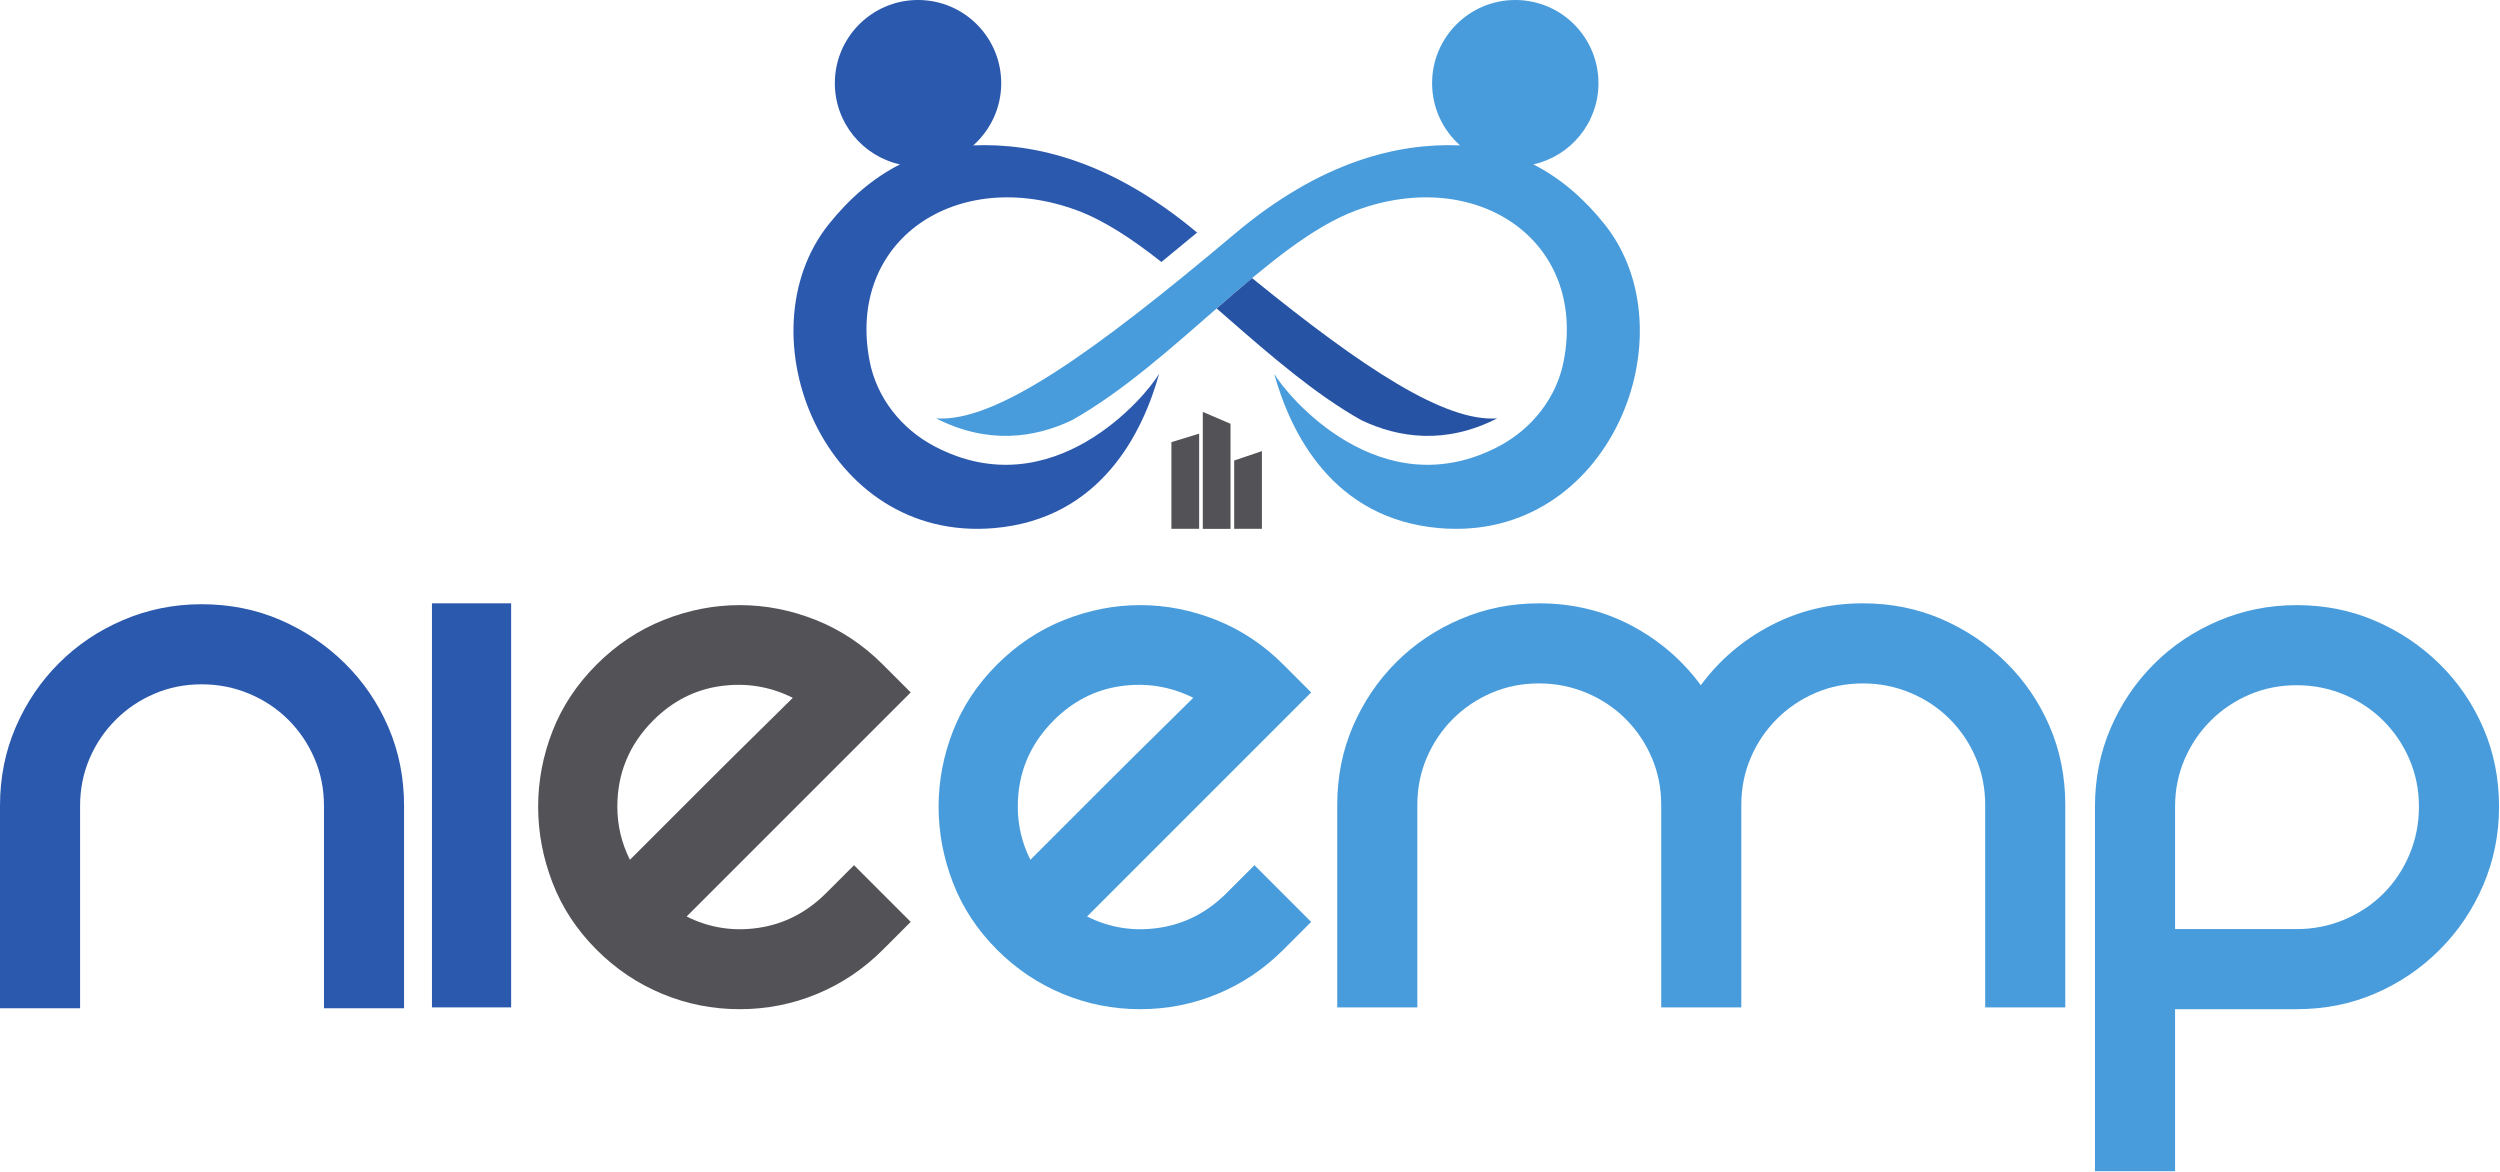 <svg width="930" height="436" viewBox="0 0 930 436" fill="none" xmlns="http://www.w3.org/2000/svg">
<path d="M446.079 196.709H435.763V164.48L446.079 161.315V196.709Z" fill="#525257"/>
<path d="M469.431 196.709H459.115V171.309L469.431 167.815V196.709Z" fill="#525257"/>
<path d="M457.755 196.731H447.439V153.224L457.755 157.651V196.731Z" fill="#525257"/>
<path d="M596.924 83.456C589.283 73.876 580.451 66.247 570.404 61.153C584.263 58.084 594.631 45.729 594.631 30.948C594.631 13.856 580.777 0 563.685 0C546.593 0 532.739 13.856 532.739 30.948C532.739 40.152 536.763 48.415 543.143 54.084C519.941 53.107 491.241 60.109 459.444 86.873C406.951 131.055 370.457 157.241 348.237 155.629C367.424 165.452 384.857 162.928 398.768 156.312C436.788 134.943 471.973 90.301 504.54 78.255C549.176 61.743 590.337 89.228 581.711 134.247C579.097 147.887 569.953 159.532 557.479 166.073C513.604 189.085 478.763 147.275 474.001 139.031C479.996 160.681 495.567 193.011 535.38 196.455C598.824 201.941 629.357 124.104 596.924 83.456Z" fill="#489CDC"/>
<path d="M362.051 54.084C368.429 48.415 372.453 40.152 372.453 30.948C372.453 13.856 358.6 0 341.508 0C324.416 0 310.561 13.856 310.561 30.948C310.561 45.729 320.929 58.084 334.788 61.153C324.741 66.247 315.911 73.876 308.268 83.456C275.836 124.104 306.369 201.941 369.812 196.455C409.625 193.011 425.197 160.681 431.192 139.031C426.431 147.275 391.589 189.085 347.713 166.073C335.24 159.532 326.095 147.887 323.483 134.247C314.857 89.228 356.017 61.743 400.653 78.255C410.857 82.029 421.317 89.004 432.041 97.46C436.341 93.964 440.769 90.313 445.32 86.519C413.693 60.053 385.148 53.111 362.051 54.084Z" fill="#2B59AE"/>
<path d="M556.957 155.632C537.769 165.452 520.339 162.932 506.423 156.308C489.443 146.767 473.04 132.584 457.173 118.744C455.641 117.403 454.119 116.075 452.596 114.745C456.992 110.917 461.344 107.155 465.653 103.553C465.697 103.521 465.74 103.488 465.772 103.457C507.656 137.493 537.683 157.025 556.957 155.632Z" fill="#2653A3"/>
<path d="M5.859 270.468C9.76 261.429 15.117 253.509 21.927 246.7C28.732 239.895 36.709 234.537 45.864 230.629C55.013 226.729 64.72 224.773 74.989 224.773C85.475 224.773 95.242 226.729 104.281 230.629C113.32 234.537 121.296 239.895 128.216 246.7C135.132 253.509 140.545 261.429 144.452 270.468C148.355 279.507 150.311 289.272 150.311 299.76V375.083H120.517V299.76C120.517 293.515 119.345 287.656 117.002 282.184C114.658 276.719 111.421 271.923 107.293 267.789C103.161 263.664 98.307 260.425 92.731 258.081C87.15 255.737 81.234 254.567 74.989 254.567C68.737 254.567 62.879 255.737 57.413 258.081C51.942 260.425 47.145 263.664 43.018 267.789C38.886 271.923 35.653 276.719 33.309 282.184C30.966 287.656 29.794 293.515 29.794 299.76V375.083H0V299.76C0 289.272 1.951 279.507 5.859 270.468Z" fill="#2B59AE"/>
<path d="M190.145 224.437V374.75H160.685V224.437H190.145Z" fill="#2B59AE"/>
<path d="M243.037 267.957C234.108 276.887 229.647 287.599 229.647 300.096C229.647 307.015 231.205 313.602 234.333 319.847C237.012 317.168 241.081 313.097 246.553 307.628C252.019 302.161 257.82 296.359 263.961 290.22C270.096 284.083 276.012 278.225 281.703 272.644C287.395 267.068 291.799 262.716 294.927 259.587C286.443 255.351 277.461 253.897 267.977 255.236C258.489 256.575 250.177 260.817 243.037 267.957ZM317.691 321.855L338.781 342.947L328.404 353.324C321.259 360.468 313.115 365.935 303.965 369.727C294.811 373.524 285.219 375.417 275.175 375.417C265.132 375.417 255.533 373.524 246.385 369.727C237.231 365.935 229.088 360.468 221.948 353.324C214.583 345.959 209.111 337.647 205.543 328.384C201.971 319.126 200.187 309.693 200.187 300.096C200.187 290.503 201.971 281.128 205.543 271.973C209.111 262.825 214.583 254.567 221.948 247.201C229.312 239.837 237.624 234.312 246.888 230.629C256.145 226.948 265.577 225.107 275.175 225.107C284.768 225.107 294.2 226.948 303.463 230.629C312.721 234.312 321.039 239.837 328.404 247.201L338.781 257.579L255.424 340.938C263.903 345.18 272.884 346.576 282.373 345.123C291.856 343.672 300.168 339.378 307.313 332.233L317.691 321.855Z" fill="#525257"/>
<path d="M392.007 267.957C383.077 276.887 378.616 287.599 378.616 300.096C378.616 307.015 380.175 313.602 383.303 319.847C385.98 317.168 390.051 313.097 395.521 307.628C400.988 302.161 406.788 296.359 412.929 290.22C419.065 284.083 424.981 278.225 430.672 272.644C436.364 267.068 440.768 262.716 443.896 259.587C435.412 255.351 426.431 253.897 416.947 255.236C407.459 256.575 399.147 260.817 392.007 267.957ZM466.66 321.855L487.751 342.947L477.373 353.324C470.228 360.468 462.083 365.935 452.935 369.727C443.781 373.524 434.187 375.417 424.144 375.417C414.101 375.417 404.503 373.524 395.355 369.727C386.2 365.935 378.056 360.468 370.916 353.324C363.551 345.959 358.08 337.647 354.512 328.384C350.94 319.126 349.156 309.693 349.156 300.096C349.156 290.503 350.94 281.128 354.512 271.973C358.08 262.825 363.551 254.567 370.916 247.201C378.281 239.837 386.592 234.312 395.857 230.629C405.115 226.948 414.547 225.107 424.144 225.107C433.737 225.107 443.169 226.948 452.432 230.629C461.691 234.312 470.007 239.837 477.373 247.201L487.751 257.579L404.393 340.938C412.872 345.18 421.853 346.576 431.341 345.123C440.825 343.672 449.137 339.378 456.283 332.233L466.66 321.855Z" fill="#489CDC"/>
<path d="M692.961 224.437C703.449 224.437 713.215 226.393 722.253 230.295C731.292 234.204 739.269 239.56 746.189 246.364C753.105 253.176 758.519 261.095 762.427 270.132C766.329 279.173 768.284 288.937 768.284 299.425V374.75H738.489V299.425C738.489 293.181 737.317 287.321 734.975 281.849C732.631 276.384 729.393 271.587 725.267 267.456C721.135 263.328 716.28 260.091 710.704 257.747C705.123 255.404 699.208 254.232 692.961 254.232C686.712 254.232 680.852 255.404 675.385 257.747C669.913 260.091 665.117 263.328 660.991 267.456C656.859 271.587 653.625 276.384 651.283 281.849C648.94 287.321 647.768 293.181 647.768 299.425V374.75H617.972V299.425C617.972 293.181 616.8 287.321 614.459 281.849C612.116 276.384 608.877 271.587 604.749 267.456C600.617 263.328 595.763 260.091 590.187 257.747C584.607 255.404 578.691 254.232 572.445 254.232C566.195 254.232 560.336 255.404 554.868 257.747C549.396 260.091 544.601 263.328 540.473 267.456C536.341 271.587 533.109 276.384 530.765 281.849C528.423 287.321 527.251 293.181 527.251 299.425V374.75H497.456V299.425C497.456 288.937 499.407 279.173 503.315 270.132C507.217 261.095 512.573 253.176 519.384 246.364C526.189 239.56 534.167 234.204 543.319 230.295C552.468 226.393 562.176 224.437 572.445 224.437C584.941 224.437 596.381 227.173 606.759 232.639C617.136 238.111 625.783 245.528 632.703 254.903C639.617 245.528 648.323 238.111 658.815 232.639C669.303 227.173 680.684 224.437 692.961 224.437Z" fill="#489CDC"/>
<path d="M872.061 342.109C877.637 339.766 882.493 336.532 886.624 332.401C890.752 328.273 893.989 323.419 896.333 317.839C898.675 312.261 899.847 306.347 899.847 300.096C899.847 293.849 898.675 287.991 896.333 282.519C893.989 277.055 890.752 272.256 886.624 268.125C882.493 263.997 877.637 260.759 872.061 258.415C866.481 256.073 860.565 254.903 854.32 254.903C848.068 254.903 842.211 256.073 836.744 258.415C831.273 260.759 826.476 263.997 822.348 268.125C818.217 272.256 814.984 277.055 812.641 282.519C810.297 287.991 809.125 293.849 809.125 300.096V345.624H854.32C860.565 345.624 866.481 344.452 872.061 342.109ZM854.32 225.107C864.808 225.107 874.573 227.064 883.612 230.965C892.651 234.872 900.628 240.229 907.548 247.033C914.463 253.845 919.876 261.764 923.784 270.803C927.687 279.841 929.643 289.608 929.643 300.096C929.643 310.362 927.687 320.071 923.784 329.22C919.876 338.373 914.463 346.408 907.548 353.324C900.628 360.243 892.651 365.657 883.612 369.56C874.573 373.467 864.808 375.417 854.32 375.417H809.125V435.676H779.331V300.096C779.331 289.608 781.281 279.841 785.189 270.803C789.092 261.764 794.448 253.845 801.259 247.033C808.064 240.229 816.041 234.872 825.195 230.965C834.343 227.064 844.051 225.107 854.32 225.107Z" fill="#489CDC"/>
</svg>
